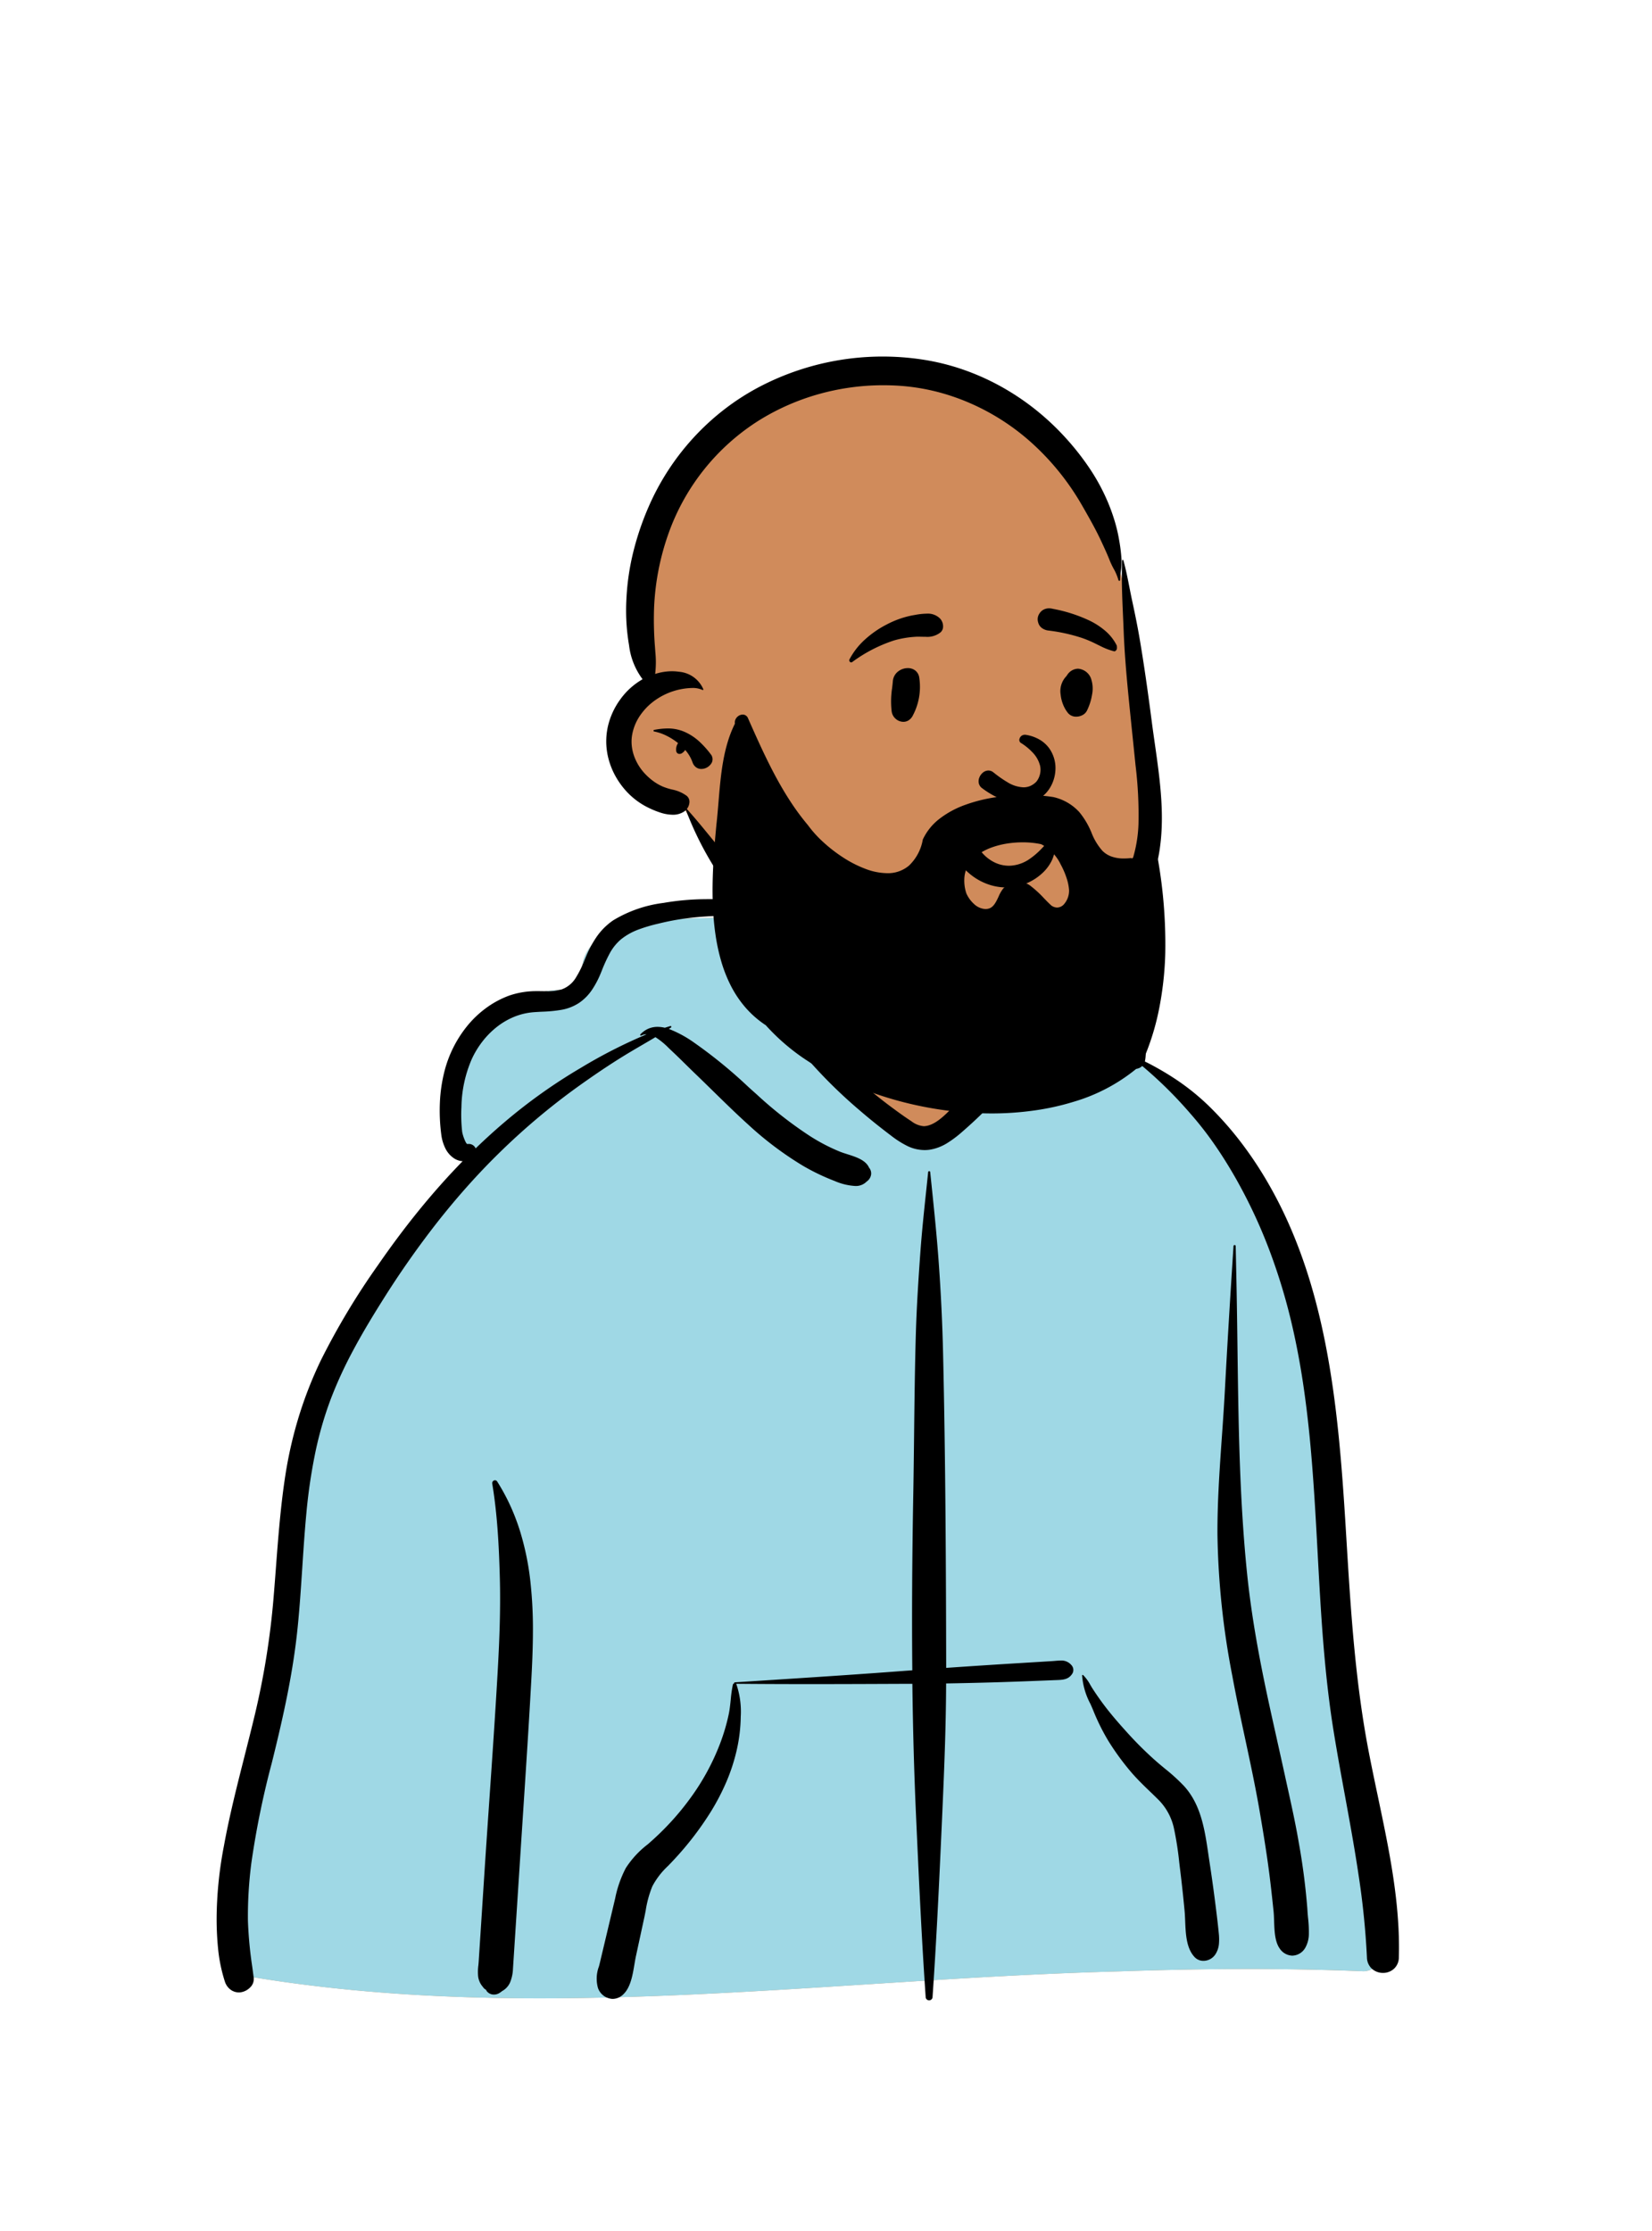 <svg id="peep-51" xmlns="http://www.w3.org/2000/svg" width="240" height="324" viewBox="0 0 240 324">
  <g id="BODY" transform="translate(31.056 135.053)">
    <path id="_Skin" data-name="✋ Skin" d="M164.418,158.416c4.083-.2,2.441-7.342,2.148-9.966-3.233-9.583-2.473-20.039-3.744-30.084-.792-9.377-1.81-18.725-2.666-28.1C158.474,71.25,146.4,32.53,132.623,26.3c-1.736-7.618-8.9-14.73-17.974-14.73C108.464,4.248,101.018-.907,91.468.134,87.521.313,83.694,4.5,79.913,5.309,77.8,5.6,59.005,4.849,55.241,7.086c-2.622,1.347-4.989,3.835-4.218,7,1.23,3.839-2.592-.315-10.566,3.782C24.2,27.641,33.913,40.71,34.344,41.115,24.2,55.238,15.329,66.7,11.225,83.958,8.566,96.774,8.865,110,6.637,122.887A114.079,114.079,0,0,1,3.337,136c-1.415,5.677-2.1,19.825-2.884,19.952-1.421.353.821,3.272,2.327,3.275,41.752,6.928,84.161.287,126.137-.8C140.747,158.021,152.589,157.926,164.418,158.416Z" transform="translate(2.642 -7.186)" fill="#d08b5b"/>
    <path id="_Jacket" data-name="🧥 Jacket" d="M79.965,13.623c0,4.445,15.429,20.963,20.754,19.873q5.325-1.09,16.09-14.213v-5.66l-1.55-6.161c8.78.31,15.668,7.272,17.364,14.719,13.64,6.165,25.61,44.176,27.479,63.391l.054.576c.856,9.37,1.874,18.718,2.666,28.1,1.271,10.045.511,20.5,3.744,30.084l.019.163c.337,2.744,1.834,9.61-2.167,9.8-11.829-.49-23.671-.395-35.5.017-41.976,1.085-84.385,7.726-126.137.8-1.506,0-3.748-2.922-2.327-3.275.78-.126,1.468-14.275,2.884-19.952l.269-.9a109.048,109.048,0,0,0,3.031-12.221c2.228-12.882,1.929-26.112,4.588-38.928,4.1-17.262,12.972-28.72,23.119-42.843-.431-.4-10.147-13.474,6.113-23.243,7.974-4.1,11.8.056,10.566-3.782-.771-3.168,1.6-5.657,4.218-7C59.005.727,77.8,1.479,79.913,1.187A11.321,11.321,0,0,0,82.874,0L82.7.573Q79.965,9.749,79.965,13.623Z" transform="translate(2.642 -3.064)" fill="#9fd8e5"/>
    <path id="_Ink" data-name="🖍 Ink" d="M103.5,159.912a.489.489,0,0,1-.5-.478c-.614-8.906-1.013-17.776-1.4-26.354v-.008c-.274-6.1-.449-12.351-.533-19.121l-.345,0h-.017l-.51,0c-4.566.02-9.286.04-13.928.04-3.974,0-7.508-.015-10.805-.046l0,0a.206.206,0,0,1,.034.052,12.3,12.3,0,0,1,.639,4.719,23.331,23.331,0,0,1-.649,5.134,26.97,26.97,0,0,1-1.469,4.409,33.061,33.061,0,0,1-2.153,4.143,45.475,45.475,0,0,1-5.7,7.376l-.137.146c-.146.155-.3.313-.446.465l-.007.007a11.134,11.134,0,0,0-2.284,2.963,15.628,15.628,0,0,0-.963,3.509c-.058.3-.118.613-.181.912l-.036.168-1.2,5.543c-.081.376-.15.784-.222,1.217-.265,1.585-.565,3.382-1.661,4.381a2.217,2.217,0,0,1-1.5.62,2.366,2.366,0,0,1-2.133-1.58,5.029,5.029,0,0,1,.144-3.147h0c.046-.179.094-.363.136-.541l2.216-9.321a16.33,16.33,0,0,1,1.548-4.415,13.641,13.641,0,0,1,3.177-3.438l.013-.011a40.384,40.384,0,0,0,3.264-3.147,38.533,38.533,0,0,0,2.881-3.5,33.786,33.786,0,0,0,4.343-7.938A28.611,28.611,0,0,0,74.4,118.32c.138-.677.209-1.377.279-2.054a19.563,19.563,0,0,1,.309-2.192.27.27,0,0,1,.195-.191.119.119,0,0,1,.012-.1.108.108,0,0,1,.086-.048l6.743-.434c5.758-.371,11.921-.778,17.977-1.237l1.058-.076c-.075-7.759-.029-16.108.141-25.522.053-2.929.087-5.907.12-8.786v-.012c.055-4.789.111-9.741.256-14.611.119-3.989.378-7.932.641-11.6.222-3.092.553-6.218.874-9.241.089-.838.181-1.705.27-2.569a.149.149,0,0,1,.3,0l.295,2.847c.326,3.161.7,6.836.954,10.44.313,4.371.522,8.771.621,13.076.364,15.791.423,31.829.45,45.624,2-.139,4.078-.277,6.169-.412,1.237-.08,2.568-.163,4.187-.262l3.559-.216,1.465-.09c.137-.009.28-.021.418-.033h0c.265-.023.538-.047.8-.047a1.873,1.873,0,0,1,1.585.647,1.036,1.036,0,0,1,.158,1.225c-.557.9-1.385.928-2.344.962h-.011l-.192.007-2.931.116c-1.853.072-4.048.154-6.281.217-2.211.062-4.428.112-6.591.149-.022,6.409-.285,12.761-.575,19.245l-.13,2.886c-.392,8.716-.758,16.032-1.266,23.409A.489.489,0,0,1,103.5,159.912Zm-63.211-.834a1.314,1.314,0,0,1-1.168-.658l.148.1a.238.238,0,0,0,.045.025c0-.007-.15-.123-.48-.366l-.356-.46a2.879,2.879,0,0,1-.49-1.232,7.164,7.164,0,0,1,.029-1.655c.018-.189.036-.385.048-.571l.816-12.6c.235-3.618.486-7.277.73-10.817.419-6.083.852-12.374,1.205-18.57.231-4.06.45-8.864.319-13.714-.074-2.757-.172-4.871-.317-6.857-.183-2.508-.439-4.737-.784-6.816a.427.427,0,0,1,.093-.352.409.409,0,0,1,.306-.147.381.381,0,0,1,.325.193,29.516,29.516,0,0,1,1.885,3.469,31.3,31.3,0,0,1,1.392,3.614A39.469,39.469,0,0,1,45.6,99.325a62.7,62.7,0,0,1,.343,7.049c-.006,2.545-.129,5.109-.236,7.059-.272,4.963-.588,9.926-.916,15l-.5,7.664-1.245,19.214a5.876,5.876,0,0,1-.382,1.907,2.629,2.629,0,0,1-1.2,1.356,2.827,2.827,0,0,1-.488.335A1.463,1.463,0,0,1,40.294,159.078Zm-37.067-.312a2.013,2.013,0,0,1-1.251-.436,2.349,2.349,0,0,1-.772-1.113,22.616,22.616,0,0,1-1-4.862,43.2,43.2,0,0,1-.2-4.978,57.566,57.566,0,0,1,1.054-9.891c.8-4.394,1.921-8.8,3-13.055v0l0-.007c.5-1.965,1.015-4,1.494-6,.663-2.781,1.228-5.612,1.676-8.414s.8-5.66,1.037-8.517c.123-1.463.236-2.951.346-4.39v-.012c.335-4.408.681-8.966,1.37-13.414a60.69,60.69,0,0,1,1.959-8.547,58.564,58.564,0,0,1,3.2-8.162,105.241,105.241,0,0,1,8.288-13.808c1.907-2.762,3.872-5.394,5.84-7.822,2.1-2.59,4.276-5.042,6.472-7.287a2.511,2.511,0,0,1-1.212-.39,3.67,3.67,0,0,1-1.326-1.526,6.251,6.251,0,0,1-.569-1.959,26.852,26.852,0,0,1-.2-4.664,22.284,22.284,0,0,1,.689-4.613A17.18,17.18,0,0,1,36.5,18.288a14.826,14.826,0,0,1,2.7-2.527A13.606,13.606,0,0,1,42.5,14a12.034,12.034,0,0,1,3.85-.646c.115,0,.237,0,.374,0,.2,0,.4,0,.6.006h0c.2,0,.4.006.61.006a7.147,7.147,0,0,0,2.2-.27,3.988,3.988,0,0,0,2.056-1.715A14.987,14.987,0,0,0,53.43,8.87l.143-.343.033-.078a15.751,15.751,0,0,1,1.6-2.994,9.339,9.339,0,0,1,2.4-2.384A18.515,18.515,0,0,1,64.88.546L65.04.52A36.876,36.876,0,0,1,71.054,0a23.567,23.567,0,0,1,11.1,2.5.047.047,0,0,1,.022.054.047.047,0,0,1-.045.038h0l-1.678-.067c-2.026-.079-3.725-.132-5.433-.132-1.928,0-3.633.071-5.215.216a36.456,36.456,0,0,0-5.18.833l-.535.129a22.884,22.884,0,0,0-2.816.838,9.072,9.072,0,0,0-2.539,1.425A7.121,7.121,0,0,0,57.07,7.923a22.779,22.779,0,0,0-1.122,2.458l-.065.16-.092.223a13.245,13.245,0,0,1-1.25,2.378,7.067,7.067,0,0,1-1.877,1.91,6.794,6.794,0,0,1-2.592,1.019,20.6,20.6,0,0,1-2.785.269h0c-.424.022-.863.044-1.29.078a9.4,9.4,0,0,0-2.863.7,10.549,10.549,0,0,0-2.5,1.488,12.138,12.138,0,0,0-2.055,2.1,13.045,13.045,0,0,0-1.522,2.522,18.172,18.172,0,0,0-1.5,6.942,21.932,21.932,0,0,0,.111,3.646,5.741,5.741,0,0,0,.305,1.012c.107.272.307.729.45.729h.009a1.255,1.255,0,0,1,.172-.012,1.077,1.077,0,0,1,1.018.644c1.353-1.307,2.726-2.556,4.082-3.711a78.518,78.518,0,0,1,11.228-8,73.23,73.23,0,0,1,9.526-4.851H62.42a1.573,1.573,0,0,0-.733.177.109.109,0,0,1-.154-.055.1.1,0,0,1,.023-.116,3.511,3.511,0,0,1,1.191-.84,3.353,3.353,0,0,1,1.3-.25,4.7,4.7,0,0,1,1.058.129c.289-.092.553-.173.806-.247a.128.128,0,0,1,.036-.005.11.11,0,0,1,.1.083.122.122,0,0,1-.049.139l-.309.2A16.766,16.766,0,0,1,69.456,20.9l.02.013a69.546,69.546,0,0,1,7.733,6.324l.011.01.748.673.5.445a58.321,58.321,0,0,0,7.606,5.961,26.873,26.873,0,0,0,4.51,2.358c.307.121.654.231,1.022.347,1.254.4,2.675.845,3.165,1.951a1.3,1.3,0,0,1,.3,1.019,1.483,1.483,0,0,1-.636,1,2.18,2.18,0,0,1-1.693.649,8.714,8.714,0,0,1-2.968-.725,31.481,31.481,0,0,1-4.62-2.219,48.9,48.9,0,0,1-7.966-6c-1.706-1.543-3.375-3.176-4.989-4.756-.817-.8-1.661-1.626-2.5-2.434-.524-.5-1.052-1.02-1.561-1.52-.543-.532-1.1-1.083-1.664-1.618l-.545-.516c-.083-.078-.171-.162-.264-.25A10.9,10.9,0,0,0,63.74,20.04c-.61.364-1.23.726-1.831,1.077-.971.567-1.974,1.152-2.945,1.753C57,24.085,54.893,25.5,52.535,27.185a98.425,98.425,0,0,0-11.429,9.608c-1.6,1.558-3.182,3.22-4.715,4.94-1.479,1.659-2.952,3.42-4.377,5.234a132.46,132.46,0,0,0-7.841,11.174l-.369.587c-1.617,2.585-2.872,4.727-3.949,6.742a60.684,60.684,0,0,0-3.268,7.089,52.468,52.468,0,0,0-2.343,8.221,79.7,79.7,0,0,0-1.22,8.468c-.245,2.6-.419,5.24-.586,7.8-.2,3.01-.4,6.123-.724,9.175-.286,2.7-.714,5.519-1.309,8.6-.486,2.52-1.083,5.22-1.878,8.5l-.327,1.34-.2.8-.012.049v0a125.357,125.357,0,0,0-2.949,14.452,60.1,60.1,0,0,0-.5,8.361,58.9,58.9,0,0,0,.643,6.812l0,.013c.066.492.134,1,.2,1.5a1.689,1.689,0,0,1-.521,1.392,2.426,2.426,0,0,1-1.325.7A2.12,2.12,0,0,1,3.227,158.766Zm166.227-2.833a2.407,2.407,0,0,1-1.572-.561,2.271,2.271,0,0,1-.769-1.678,115.13,115.13,0,0,0-1.2-11.868c-.58-3.925-1.308-7.9-2.012-11.736v0c-.565-3.081-1.149-6.267-1.655-9.419-.613-3.819-1.1-8.018-1.486-12.839-.345-4.3-.582-8.682-.811-12.921v0c-.293-5.418-.6-11.021-1.128-16.5-.287-2.949-.615-5.628-1-8.191-.437-2.876-.938-5.532-1.532-8.12a85.652,85.652,0,0,0-3.333-11.085,74.544,74.544,0,0,0-4.906-10.479c-.99-1.739-2.017-3.377-3.053-4.87a49.273,49.273,0,0,0-3.535-4.528,60.846,60.846,0,0,0-6.994-6.912,1.511,1.511,0,0,1-1.083.424,1.98,1.98,0,0,1-1.064-.319,1.778,1.778,0,0,1-.719-.894,5.983,5.983,0,0,1-.254-1.516,8.475,8.475,0,0,0-.14-1.113,13.055,13.055,0,0,0-.733-2.33,15.313,15.313,0,0,0-2.65-4.13,16.676,16.676,0,0,0-1.877-1.8,17.754,17.754,0,0,0-2.127-1.488,13.629,13.629,0,0,0-2.941-1.2c-.6-.189-1.212-.384-1.81-.632a.065.065,0,0,1-.042-.061.058.058,0,0,1,.042-.054,5.189,5.189,0,0,1,1.7-.26,13.568,13.568,0,0,1,3.833.725,12.907,12.907,0,0,1,2.681,1.2,16.556,16.556,0,0,1,2.391,1.714,15.391,15.391,0,0,1,2.124,2.224,15.206,15.206,0,0,1,1.637,2.6l.087.177a17.4,17.4,0,0,1,1.15,2.9,6.32,6.32,0,0,1,.211,3.03c-.012.054-.026.106-.041.154a39.406,39.406,0,0,1,4.887,2.846,33.6,33.6,0,0,1,4.388,3.584,48.308,48.308,0,0,1,4.419,4.945,54.883,54.883,0,0,1,3.743,5.478,61.377,61.377,0,0,1,3.062,5.8c.886,1.918,1.708,3.951,2.443,6.041.7,1.98,1.338,4.077,1.906,6.233.533,2.022,1.021,4.168,1.45,6.378.76,3.915,1.367,8.17,1.857,13.009.454,4.488.754,8.918,1.01,13.036l.267,4.37c.324,5.255.629,9.669,1.069,14.127.514,5.2,1.154,9.792,1.959,14.03l.129.672c.4,2.042.835,4.123,1.26,6.136v0c.8,3.807,1.634,7.743,2.221,11.644.316,2.1.539,4.021.679,5.869a56.755,56.755,0,0,1,.157,5.906,2.239,2.239,0,0,1-.739,1.68A2.356,2.356,0,0,1,169.454,155.933Zm-26.106-1.754a1.718,1.718,0,0,1-1.29-.563c-1.192-1.287-1.277-3.369-1.352-5.207v0c-.021-.519-.041-1.01-.084-1.469-.163-1.741-.35-3.5-.557-5.239l-.106-.872c-.04-.321-.079-.649-.117-.966a46.365,46.365,0,0,0-.781-4.99,8.4,8.4,0,0,0-2.412-4.256c-.363-.361-.736-.721-1.1-1.068l0,0c-.887-.855-1.8-1.74-2.63-2.7a37.437,37.437,0,0,1-3.348-4.566,30.784,30.784,0,0,1-2.174-4.349l-.1-.248c-.109-.259-.228-.529-.355-.815a10.414,10.414,0,0,1-1.209-4.126.09.09,0,0,1,.152-.063,6.167,6.167,0,0,1,1.05,1.442c.115.195.234.4.357.585.516.793,1.056,1.567,1.607,2.3,1.135,1.513,2.421,2.96,3.64,4.3a52.067,52.067,0,0,0,3.724,3.684c.49.439,1.009.868,1.511,1.284a27.166,27.166,0,0,1,2.75,2.5c2.492,2.721,3.03,6.381,3.551,9.921v.008c.035.24.072.488.108.731l.062.406c.332,2.155.644,4.407.928,6.7v0c.125,1,.266,2.143.379,3.264l.034.345a7.943,7.943,0,0,1,.022,1.592,3.314,3.314,0,0,1-.511,1.491,2.136,2.136,0,0,1-.765.7A2.063,2.063,0,0,1,143.349,154.179Zm12.926-.751a2.284,2.284,0,0,1-1.849-1.058c-.7-1-.751-2.582-.8-3.978-.017-.5-.033-.969-.076-1.39-.2-1.931-.374-3.5-.551-4.926-.4-3.244-.941-6.513-1.462-9.562-.614-3.584-1.39-7.2-2.14-10.7-.634-2.958-1.29-6.016-1.845-9.039A115.632,115.632,0,0,1,145.391,92.3c-.025-4.722.312-9.516.638-14.152h0c.153-2.181.312-4.435.431-6.657.347-6.475.76-13.379,1.264-21.109a.158.158,0,0,1,.163-.153.149.149,0,0,1,.154.153c.035,1.625.07,3.264.11,5.225.066,3.206.109,6.468.15,9.623v0c.07,5.326.141,10.834.33,16.247.212,6.071.551,11.374,1.039,16.214.313,3.109.761,6.324,1.369,9.827.509,2.931,1.141,6.115,1.932,9.734.352,1.611.717,3.241,1.07,4.817l0,.015c.374,1.669.76,3.394,1.131,5.093.13.6.264,1.2.393,1.79l.015.068c.568,2.574,1.156,5.236,1.607,7.869a97.209,97.209,0,0,1,1.259,9.669l.027.423c.018.3.049.62.081.961a17.511,17.511,0,0,1,.116,2.278,4.113,4.113,0,0,1-.513,2.034A2.241,2.241,0,0,1,156.275,153.427ZM102.811,36.435a5.762,5.762,0,0,1-2.507-.61,13.7,13.7,0,0,1-2.239-1.416l-.163-.123c-1.658-1.256-3.145-2.454-4.546-3.664a71.564,71.564,0,0,1-8.4-8.437,58.5,58.5,0,0,1-3.568-4.71,31.034,31.034,0,0,1-2.858-5.164.245.245,0,0,1,.02-.232.209.209,0,0,1,.172-.1.218.218,0,0,1,.15.066c.793.755,1.539,1.54,2.164,2.209.008-.459-.023-.928-.052-1.381a11.864,11.864,0,0,1-.019-1.971c.042-.407.068-.835.093-1.249a13.238,13.238,0,0,1,.4-2.923A2.5,2.5,0,0,1,83.825,4.94a2.384,2.384,0,0,1,.631.086,2.623,2.623,0,0,1,1.565,1.329,2.066,2.066,0,0,1,.14,1.676,14.446,14.446,0,0,1-1.514,2.739h0c-.208.319-.423.65-.625.98a13.2,13.2,0,0,1-1.233,1.619,13.9,13.9,0,0,0-1.167,1.514l.774.835c.343.369.75.8,1.169,1.238l1.351,1.4c1,1.037,2.084,2.144,3.2,3.22,1.912,1.845,3.416,3.242,4.875,4.527,1.809,1.594,3.5,2.966,5.163,4.194.742.547,1.606,1.179,2.484,1.761l.315.209a3.38,3.38,0,0,0,1.768.7c.053,0,.107,0,.16-.007,1.452-.133,2.793-1.477,3.87-2.556.189-.189.368-.368.541-.535l.061-.059a65.7,65.7,0,0,0,7.932-9.022c.5-.694,1-1.413,1.517-2.2-.918-1.072-.916-2.977-.915-4.507v0c0-.363,0-.706-.011-1.013-.041-1.062-.047-2.141-.052-3.184v-.21l0-.228,0-.082a2.832,2.832,0,0,1,.43-1.956.082.082,0,0,1,.066-.028.119.119,0,0,1,.054.013,2.421,2.421,0,0,1,1.064,1.4l.009.022.056.13.029.067c.263.6.521,1.209.77,1.8v0l.009.021.209.5c.3.7.577,1.423.848,2.121l.128.331c.133.341.273.717.428,1.149.081.236.166.476.261.734l.021.019a2.193,2.193,0,0,1,.305.316,1.533,1.533,0,0,1,.787,1,3.214,3.214,0,0,1-.782,2.644l-.077.119a66.454,66.454,0,0,1-7.529,9.622c-1.376,1.451-2.848,2.863-4.377,4.2l-.266.231a15.9,15.9,0,0,1-2.168,1.621,6.86,6.86,0,0,1-2.513.945A5.2,5.2,0,0,1,102.811,36.435Z" transform="translate(0.423 -4.468)"/>
  </g>
  <g id="HEAD" transform="translate(78.592 38.043)">
    <path id="_Skin-2" data-name="✋ Skin" d="M73.169,31.749A41.971,41.971,0,0,0,60.411,10.116C40.314-9.8,3.407,1.009,3.574,31.026A39.957,39.957,0,0,0,2.8,41.712c.1,1.526.757,3.654-.128,5.027C.676,49.308-.484,51.2.2,54.618a8.366,8.366,0,0,0,5.326,6.22,5.58,5.58,0,0,1,3.8,3.064c3.648,6.7,6.351,12.266,12.1,16.83,1.484,1.175,16.707,8.222,21.722,8.222,14.684,0,33.191-5.332,33.5-21.775a87.878,87.878,0,0,0-.976-10.848C74.705,48.154,75.046,39.681,73.169,31.749Z" transform="translate(11.595 15.64)" fill="#d08b5b"/>
    <path id="_Ink-2" data-name="🖍 Ink" d="M50.414,92.608a17.108,17.108,0,0,1-5.083-.71,12.54,12.54,0,0,1-2.346-1,11.514,11.514,0,0,1-2.131-1.523,1.793,1.793,0,0,1-.585-1.032,2.1,2.1,0,0,1,.123-1.118,2.59,2.59,0,0,1,.786-1.08,1.907,1.907,0,0,1,1.189-.449,1.7,1.7,0,0,1,1.038.365,10.924,10.924,0,0,0,1.744,1.072,11.207,11.207,0,0,0,1.838.707,13.825,13.825,0,0,0,3.867.508,22.825,22.825,0,0,0,3.939-.374c1.137-.2,2.367-.477,3.872-.875l.153-.041a40.345,40.345,0,0,0,6.567-2.317,28.158,28.158,0,0,0,3.071-1.649,22.853,22.853,0,0,0,2.808-2.054,16.811,16.811,0,0,0,4.406-5.9,19.62,19.62,0,0,0,1.647-7.216,59.262,59.262,0,0,0-.43-8.588l-.032-.317c-.125-1.231-.254-2.48-.378-3.688-.206-2-.419-4.063-.619-6.1-.352-3.589-.561-6.352-.677-8.958l-.062-1.508c-.016-.387-.034-.786-.05-1.139-.117-2.636-.237-5.361-.123-8.009a.091.091,0,0,1,.093-.087.083.083,0,0,1,.082.064c.367,1.305.632,2.65.888,3.951.125.635.254,1.292.394,1.939.494,2.279.84,4.043,1.122,5.719.53,3.145,1.039,6.6,1.6,10.875l.119.909c.137,1.058.292,2.143.442,3.193.767,5.373,1.561,10.928.56,16.3a18.942,18.942,0,0,1-3.163,7.42,24.857,24.857,0,0,1-5.711,5.736,33.4,33.4,0,0,1-6.83,3.812,44.063,44.063,0,0,1-7.47,2.349c-1.142.254-2.246.451-3.282.585A26.465,26.465,0,0,1,50.414,92.608Zm-27.256-9.78a1.073,1.073,0,0,1-.419-.087,5.368,5.368,0,0,1-1.722-1.251,19.378,19.378,0,0,1-1.429-1.713l0,0c-.178-.231-.346-.449-.516-.66L19,79.029a35.4,35.4,0,0,1-2.938-4.239l-.29-.489a46.694,46.694,0,0,1-4.2-8.445,1.566,1.566,0,0,1-.214.186,2.885,2.885,0,0,1-1.712.5,5.959,5.959,0,0,1-1.751-.3,13.081,13.081,0,0,1-1.6-.637,10.737,10.737,0,0,1-3.64-2.768,11.67,11.67,0,0,1-1.387-2.024,10.794,10.794,0,0,1-.9-2.235A10.136,10.136,0,0,1,0,56.2a9.985,9.985,0,0,1,.227-2.448,10.706,10.706,0,0,1,1.808-3.96,10.244,10.244,0,0,1,3.241-2.929,10.183,10.183,0,0,1-1.965-4.92,30.059,30.059,0,0,1-.379-6.861,35.511,35.511,0,0,1,1.005-6.76,41.079,41.079,0,0,1,2.2-6.472,36.169,36.169,0,0,1,6.6-10.134A35.759,35.759,0,0,1,17.2,7.634a34.916,34.916,0,0,1,5.117-3.271A38.624,38.624,0,0,1,46.138.467,33.4,33.4,0,0,1,51.859,1.9a34.975,34.975,0,0,1,5.37,2.388,36.365,36.365,0,0,1,4.91,3.244,37.109,37.109,0,0,1,4.341,4,38.488,38.488,0,0,1,3.636,4.559A29.235,29.235,0,0,1,72.9,21.211a27.919,27.919,0,0,1,.972,2.719,22.453,22.453,0,0,1,.65,2.814,23.2,23.2,0,0,1,.343,2.984,8.213,8.213,0,0,1-.1,1.337,8.209,8.209,0,0,0-.105,1.376.115.115,0,0,1-.032.086.138.138,0,0,1-.1.04.119.119,0,0,1-.121-.091,7.4,7.4,0,0,0-.71-1.686,11.025,11.025,0,0,1-.539-1.131c-.3-.772-.644-1.529-.943-2.177l-.285-.616c-.8-1.731-1.762-3.416-2.693-5.046l-.1-.17a37.206,37.206,0,0,0-3.352-4.908,36.8,36.8,0,0,0-4.093-4.306,33.089,33.089,0,0,0-8.736-5.621,31.907,31.907,0,0,0-4.918-1.7A30.363,30.363,0,0,0,42.9,4.266c-.883-.069-1.781-.1-2.668-.1A34.619,34.619,0,0,0,30.881,5.45a33.717,33.717,0,0,0-8.658,3.8,32.109,32.109,0,0,0-13.23,16.58,36.733,36.733,0,0,0-2.05,10.69,49.062,49.062,0,0,0,.124,5.557l.064.88a14.186,14.186,0,0,1-.03,3.136A8.2,8.2,0,0,1,9.54,45.7a6.915,6.915,0,0,1,1,.073,4.229,4.229,0,0,1,3.552,2.524.091.091,0,0,1,0,.09.089.089,0,0,1-.076.043.1.1,0,0,1-.044-.011,3.345,3.345,0,0,0-1.486-.286A9.69,9.69,0,0,0,7.2,49.843a8.76,8.76,0,0,0-2.258,2.243,7.16,7.16,0,0,0-1.2,2.942,5.816,5.816,0,0,0-.034,1.538,6.464,6.464,0,0,0,.348,1.488,7.4,7.4,0,0,0,1.619,2.59,8.763,8.763,0,0,0,1.195,1.044,7.019,7.019,0,0,0,1.38.781,9.446,9.446,0,0,0,1.3.409,5.327,5.327,0,0,1,2.1.893,1.109,1.109,0,0,1,.433.948,1.767,1.767,0,0,1-.381.99c1.115,1.226,2.184,2.531,3.218,3.793h0c1.015,1.239,2.064,2.52,3.157,3.727.928,1.024,2,2.219,3.02,3.427l.366.439c.272.33.585.659.916,1.008a8.068,8.068,0,0,1,2.07,2.919,1.416,1.416,0,0,1-.265,1.23A1.324,1.324,0,0,1,23.158,82.828ZM13.813,59.892a1.3,1.3,0,0,1-.74-.22,1.492,1.492,0,0,1-.542-.733l-.023-.064a5.325,5.325,0,0,0-1.045-1.743,1.434,1.434,0,0,1-.55.515.583.583,0,0,1-.257.058.461.461,0,0,1-.484-.36,1.634,1.634,0,0,1,.226-1.163l.03-.044A9.113,9.113,0,0,0,8.717,55.05a6.893,6.893,0,0,0-1.77-.6.109.109,0,0,1-.085-.113.111.111,0,0,1,.085-.116,10.59,10.59,0,0,1,1.969-.21,6.012,6.012,0,0,1,2.47.5,7.847,7.847,0,0,1,2.1,1.371,13.492,13.492,0,0,1,1.683,1.865,1.131,1.131,0,0,1,.154,1.235A1.745,1.745,0,0,1,13.813,59.892Z" transform="translate(9.487 13.738)"/>
  </g>
  <g id="FACE" transform="translate(112.183 77.354)">
    <path id="_Ink-3" data-name="🖍 Ink" d="M22.824,40.539a8.045,8.045,0,0,1-3.052-.61,8.621,8.621,0,0,1-1.992-1.145,8.487,8.487,0,0,1-1.622-1.636,1.676,1.676,0,0,1-.338-1.3,1.871,1.871,0,0,1,.728-1.172,1.793,1.793,0,0,1,1.067-.372,1.548,1.548,0,0,1,.238.018,1.648,1.648,0,0,1,1.1.73l.065.09A5.7,5.7,0,0,0,21.108,36.9a4.735,4.735,0,0,0,2.069.483,4.583,4.583,0,0,0,.513-.029,5.388,5.388,0,0,0,2.278-.8,10.668,10.668,0,0,0,1.93-1.611c.138-.141.284-.294.474-.5a.751.751,0,0,1,.394-.3.806.806,0,0,1,.256-.041.871.871,0,0,1,.714.373.8.8,0,0,1,.135.524,4.812,4.812,0,0,1-.57,1.864,6.221,6.221,0,0,1-1.22,1.567,7.841,7.841,0,0,1-1.847,1.288,7.69,7.69,0,0,1-2.05.7A7.548,7.548,0,0,1,22.824,40.539Zm2.148-12.17h0a7.373,7.373,0,0,1-2.63-.53,13.281,13.281,0,0,1-3.093-1.756,1.189,1.189,0,0,1-.432-.687,1.423,1.423,0,0,1,.061-.771,1.754,1.754,0,0,1,.521-.753,1.267,1.267,0,0,1,.812-.317,1.151,1.151,0,0,1,.628.193l.209.161,0,0a16.744,16.744,0,0,0,1.936,1.347,4.768,4.768,0,0,0,2.321.74,2.505,2.505,0,0,0,.981-.193,2.74,2.74,0,0,0,.913-.647,2.8,2.8,0,0,0,.531-2.255,4.26,4.26,0,0,0-1.13-2,8.241,8.241,0,0,0-1.711-1.381.531.531,0,0,1-.144-.61.8.8,0,0,1,.264-.38.809.809,0,0,1,.505-.167,1.076,1.076,0,0,1,.181.016,5.736,5.736,0,0,1,2.018.729,4.577,4.577,0,0,1,1.357,1.252,4.974,4.974,0,0,1,.866,3.322,5.475,5.475,0,0,1-.444,1.744,5.087,5.087,0,0,1-1,1.5A4.779,4.779,0,0,1,24.972,28.369ZM7.859,16.485a1.724,1.724,0,0,1-1.119-.439,1.744,1.744,0,0,1-.587-1.128,12.706,12.706,0,0,1,.067-3.308c.04-.321.081-.654.11-1.012a1.98,1.98,0,0,1,.75-1.415,2.31,2.31,0,0,1,1.421-.5,1.751,1.751,0,0,1,1.075.338,1.594,1.594,0,0,1,.594,1.057,8.877,8.877,0,0,1-.926,5.469,1.754,1.754,0,0,1-.619.716A1.427,1.427,0,0,1,7.859,16.485Zm25.119-.75a1.508,1.508,0,0,1-1.183-.507A4.624,4.624,0,0,1,31.074,14a5.342,5.342,0,0,1-.368-1.477,3.131,3.131,0,0,1,.853-2.687,1.772,1.772,0,0,1,.137-.208,1.933,1.933,0,0,1,1.487-.856,1.611,1.611,0,0,1,.452.067,2.175,2.175,0,0,1,1.453,1.268,4.486,4.486,0,0,1,.18,2.453,8.214,8.214,0,0,1-.744,2.314,1.5,1.5,0,0,1-.643.635A1.947,1.947,0,0,1,32.979,15.735ZM.278,7.854a.274.274,0,0,1-.229-.14.306.306,0,0,1-.018-.3A10.425,10.425,0,0,1,2.368,4.454,14.446,14.446,0,0,1,5.5,2.317a13.445,13.445,0,0,1,3.714-1.3l.4-.069A9.66,9.66,0,0,1,11.226.776a2.5,2.5,0,0,1,2,.746,1.7,1.7,0,0,1,.4,1.208,1.106,1.106,0,0,1-.4.789,3.08,3.08,0,0,1-2.112.62c-.166,0-.338,0-.5-.008H10.6c-.16,0-.341-.009-.521-.009s-.314,0-.452.012a14.274,14.274,0,0,0-3.143.536A21.357,21.357,0,0,0,.424,7.806.26.26,0,0,1,.278,7.854Zm38.247-1.6h0l-.167-.042A9.458,9.458,0,0,1,36.524,5.5l-.6-.293A16.537,16.537,0,0,0,33.8,4.3a25.089,25.089,0,0,0-4.845-1.07,1.979,1.979,0,0,1-.972-.369,1.457,1.457,0,0,1-.544-.828A1.482,1.482,0,0,1,27.609.786a1.581,1.581,0,0,1,.767-.661A1.725,1.725,0,0,1,29.03,0a1.926,1.926,0,0,1,.377.038l.3.062a21.676,21.676,0,0,1,5.232,1.7,10.579,10.579,0,0,1,2.3,1.514,6.719,6.719,0,0,1,1.627,2.1c.057.439,0,.548-.055.622L38.8,6.06l-.015.02a.421.421,0,0,1-.26.173Z" transform="translate(11.197 10.99)"/>
  </g>
  <g id="FACIAL_HAIR" data-name="FACIAL HAIR" transform="translate(104.577 109.479)">
    <path id="_Ink-4" data-name="🖍 Ink" d="M40.546,57.929h0a51.449,51.449,0,0,1-9.4-.884A52.034,52.034,0,0,1,22.1,54.5a43.351,43.351,0,0,1-8.031-4.03,30.631,30.631,0,0,1-6.339-5.352A14.343,14.343,0,0,1,4.8,42.566,15.8,15.8,0,0,1,2.68,39.428a20.4,20.4,0,0,1-1.419-3.587,28.4,28.4,0,0,1-.838-3.9C-.354,26.63.089,20.894.565,15.934c.12-1.062.211-2.168.3-3.238.323-3.889.656-7.91,2.382-11.373a1.1,1.1,0,0,1,.267-.9A1.184,1.184,0,0,1,4.377,0a.836.836,0,0,1,.78.552C6.276,3.08,7.545,5.946,8.966,8.625c.753,1.419,1.489,2.68,2.251,3.854a35.587,35.587,0,0,0,2.64,3.585,16.546,16.546,0,0,0,2.179,2.418,21.753,21.753,0,0,0,2.894,2.249,16.854,16.854,0,0,0,3.231,1.659,9.222,9.222,0,0,0,3.191.647,4.731,4.731,0,0,0,3.191-1.107,6.809,6.809,0,0,0,2-3.779,8.152,8.152,0,0,1,2.449-3.033,13.6,13.6,0,0,1,3.7-2,22.576,22.576,0,0,1,4.362-1.1,29.189,29.189,0,0,1,4.439-.336,25.166,25.166,0,0,1,4.013.3,7.245,7.245,0,0,1,3.778,2.188,11.638,11.638,0,0,1,1.777,3.008,8.623,8.623,0,0,0,1.573,2.606,3.566,3.566,0,0,0,1.27.816,5.262,5.262,0,0,0,1.884.3,9.442,9.442,0,0,0,.974-.054.76.76,0,0,0,.211.03l.055,0a7.783,7.783,0,0,0,.794-1.527c.094-.217.183-.422.276-.619-.01-.052-.022-.105-.034-.157a2.426,2.426,0,0,1-.056-.311,1.832,1.832,0,0,1,.569-.553,1.454,1.454,0,0,1,.757-.209,1.865,1.865,0,0,1,.658.129,1.166,1.166,0,0,1,.078.232,71.219,71.219,0,0,1,1.7,16.724,47.77,47.77,0,0,1-.942,8.376,36.3,36.3,0,0,1-2.58,7.905,25.911,25.911,0,0,1-9.755,5.357,36.666,36.666,0,0,1-5.8,1.281A44.507,44.507,0,0,1,40.546,57.929ZM45.03,18.557a14.406,14.406,0,0,0-2.2.169,12.141,12.141,0,0,0-2.132.523,8.461,8.461,0,0,0-1.868.9,5.5,5.5,0,0,0-1.413,1.31,4.3,4.3,0,0,0-.806,1.967,5.841,5.841,0,0,0,.257,2.538,4.553,4.553,0,0,0,1.086,1.518,2.618,2.618,0,0,0,1.687.763,1.739,1.739,0,0,0,.538-.085c.667-.216,1.027-.983,1.375-1.725a5.053,5.053,0,0,1,.676-1.177,4.036,4.036,0,0,1,1.1-.8,2.43,2.43,0,0,1,1.036-.24,3.359,3.359,0,0,1,1.984.785,15.68,15.68,0,0,1,1.794,1.67c.378.389.734.756,1.088,1.072a1.49,1.49,0,0,0,.828.282,1.364,1.364,0,0,0,.985-.47,3,3,0,0,0,.747-2.063,7.1,7.1,0,0,0-.356-1.739,11.479,11.479,0,0,0-.856-1.98,6.4,6.4,0,0,0-2.844-2.948A12.673,12.673,0,0,0,45.03,18.557Z" transform="translate(-1.057 -5.706)"/>
  </g>
</svg>
